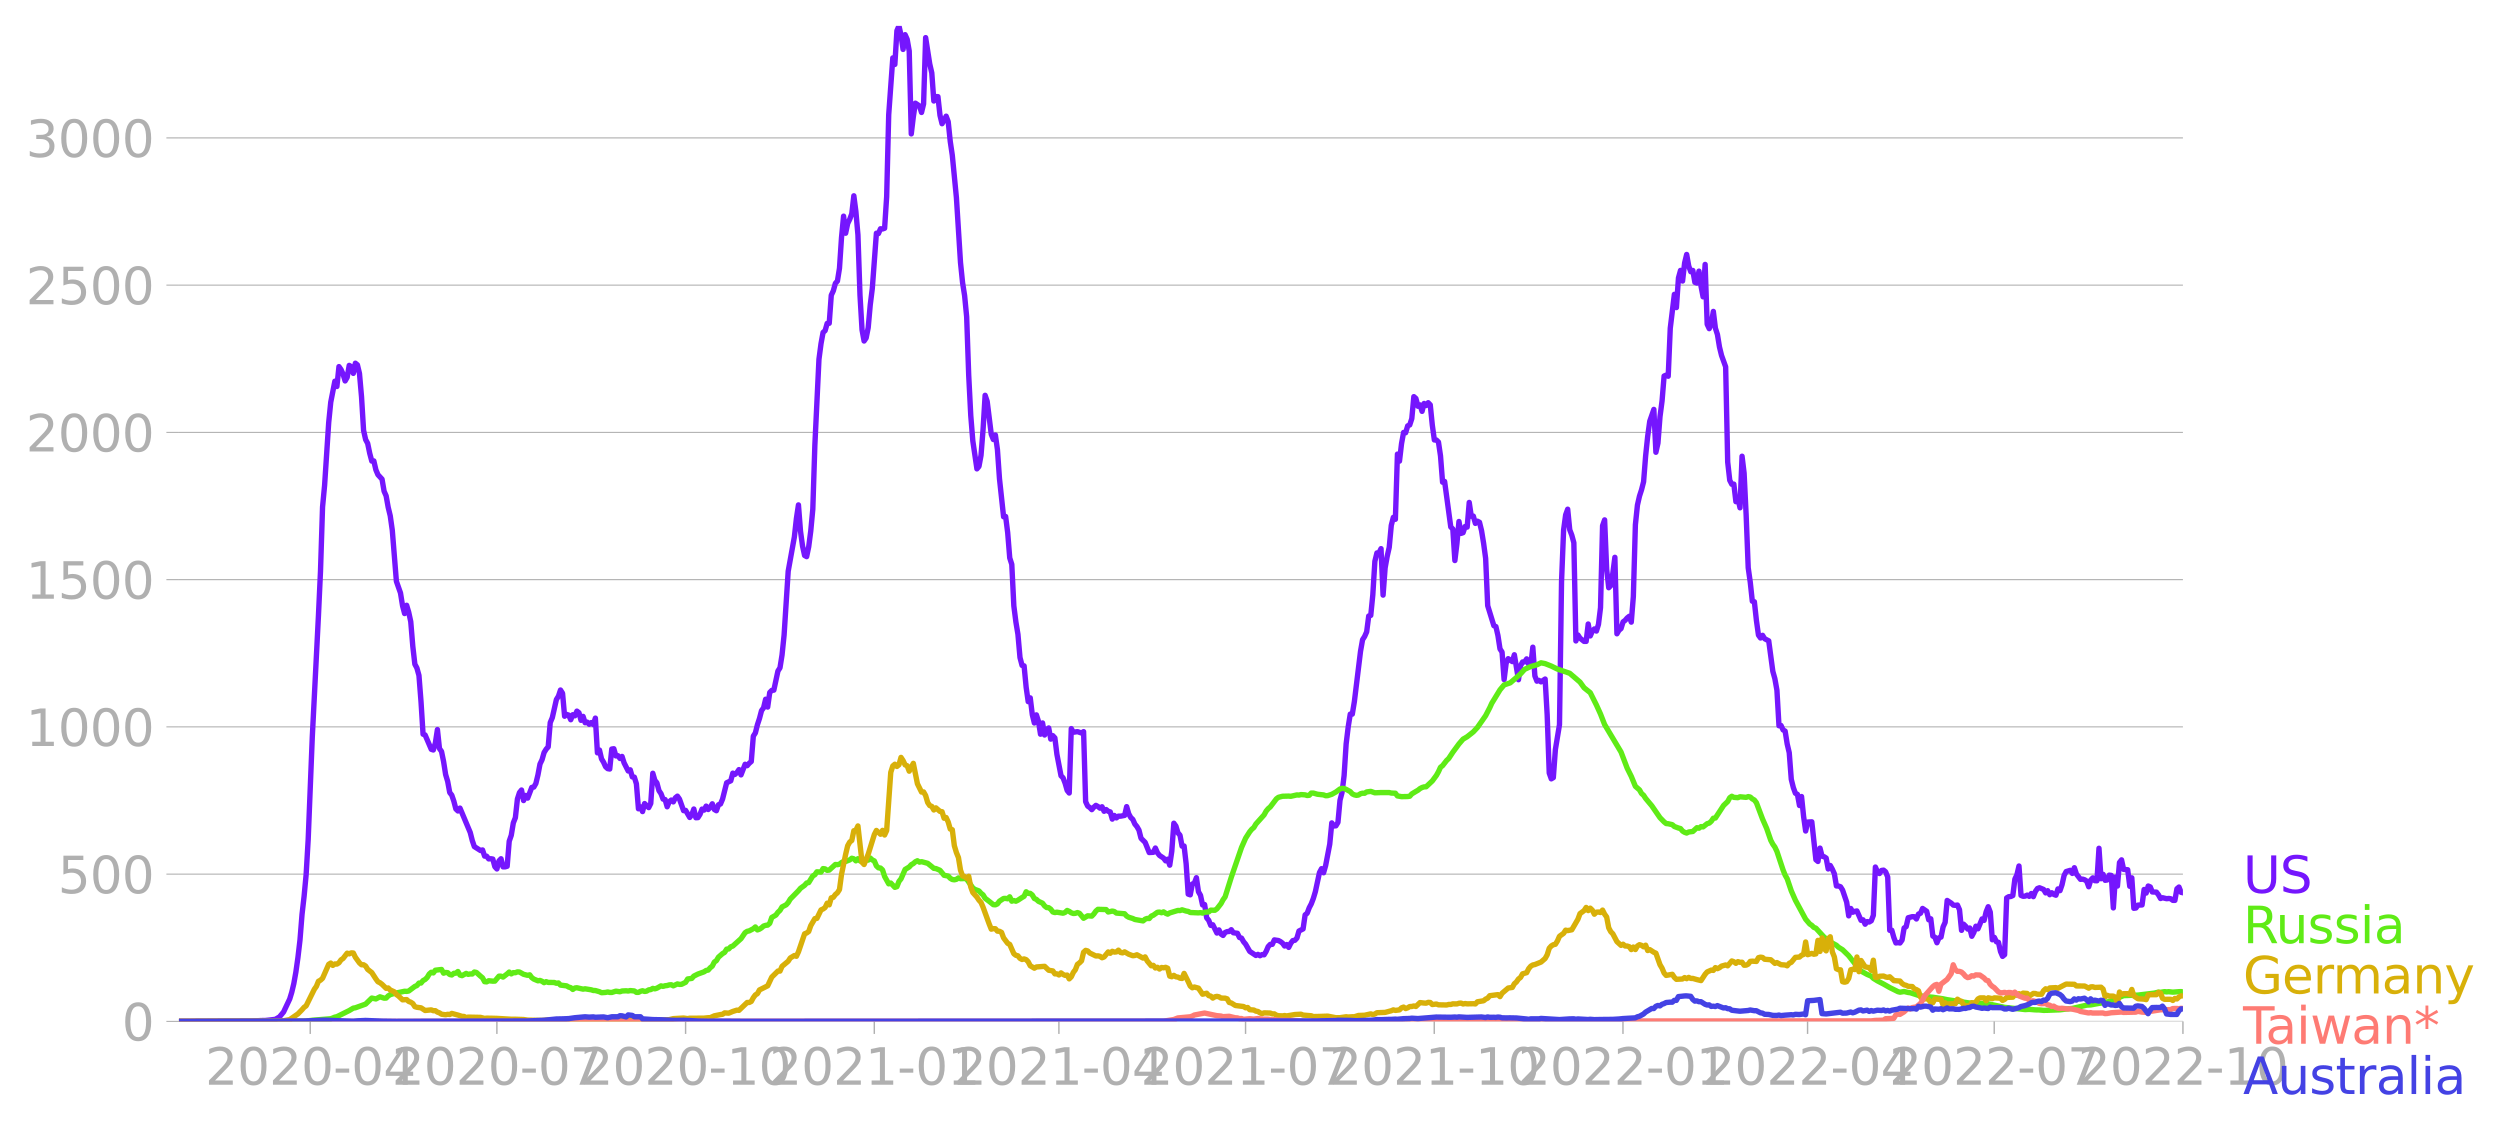 <svg xmlns:xlink="http://www.w3.org/1999/xlink" width="928.157" height="419.653" viewBox="0 0 696.117 314.74" xmlns="http://www.w3.org/2000/svg"><defs><style>*{stroke-linejoin:round;stroke-linecap:butt}</style></defs><g id="figure_1"><path d="M0 314.74h696.117V0H0v314.74z" style="fill:none" id="patch_1"/><g id="axes_1"><path d="M49.83 284.4h558V7.2h-558v277.2z" style="fill:none" id="patch_2"/><g id="matplotlib.axis_1"><g id="xtick_1"><g id="line2d_1"><defs><path id="m8bad583175" d="M0 0v3.5" style="stroke:#b0b0b0;stroke-width:.4"/></defs><use xlink:href="#m8bad583175" x="86.383" y="284.4" style="fill:#b0b0b0;stroke:#b0b0b0;stroke-width:.4"/></g><g style="fill:#b0b0b0" transform="matrix(.14 0 0 -.14 57.135 302.038)" id="text_1"><defs><path id="DejaVuSans-32" d="M1228 531h2203V0H469v531q359 372 979 998 621 627 780 809 303 340 423 576 121 236 121 464 0 372-261 606-261 235-680 235-297 0-627-103-329-103-704-313v638q381 153 712 231 332 78 607 78 725 0 1156-363 431-362 431-968 0-288-108-546-107-257-392-607-78-91-497-524-418-433-1181-1211z" transform="scale(.016)"/><path id="DejaVuSans-30" d="M2034 4250q-487 0-733-480-245-479-245-1442 0-959 245-1439 246-480 733-480 491 0 736 480 246 480 246 1439 0 963-246 1442-245 480-736 480zm0 500q785 0 1199-621 414-620 414-1801 0-1178-414-1799Q2819-91 2034-91q-784 0-1198 620-414 621-414 1799 0 1181 414 1801 414 621 1198 621z" transform="scale(.016)"/><path id="DejaVuSans-2d" d="M313 2009h1684v-512H313v512z" transform="scale(.016)"/><path id="DejaVuSans-34" d="M2419 4116 825 1625h1594v2491zm-166 550h794V1625h666v-525h-666V0h-628v1100H313v609l1940 2957z" transform="scale(.016)"/></defs><use xlink:href="#DejaVuSans-32"/><use xlink:href="#DejaVuSans-30" x="63.623"/><use xlink:href="#DejaVuSans-32" x="127.246"/><use xlink:href="#DejaVuSans-30" x="190.869"/><use xlink:href="#DejaVuSans-2d" x="254.492"/><use xlink:href="#DejaVuSans-30" x="290.576"/><use xlink:href="#DejaVuSans-34" x="354.199"/></g></g><g id="xtick_2"><use xlink:href="#m8bad583175" x="138.356" y="284.4" style="fill:#b0b0b0;stroke:#b0b0b0;stroke-width:.4" id="line2d_2"/><g style="fill:#b0b0b0" transform="matrix(.14 0 0 -.14 109.108 302.038)" id="text_2"><defs><path id="DejaVuSans-37" d="M525 4666h3000v-269L1831 0h-659l1594 4134H525v532z" transform="scale(.016)"/></defs><use xlink:href="#DejaVuSans-32"/><use xlink:href="#DejaVuSans-30" x="63.623"/><use xlink:href="#DejaVuSans-32" x="127.246"/><use xlink:href="#DejaVuSans-30" x="190.869"/><use xlink:href="#DejaVuSans-2d" x="254.492"/><use xlink:href="#DejaVuSans-30" x="290.576"/><use xlink:href="#DejaVuSans-37" x="354.199"/></g></g><g id="xtick_3"><use xlink:href="#m8bad583175" x="190.901" y="284.4" style="fill:#b0b0b0;stroke:#b0b0b0;stroke-width:.4" id="line2d_3"/><g style="fill:#b0b0b0" transform="matrix(.14 0 0 -.14 161.653 302.038)" id="text_3"><defs><path id="DejaVuSans-31" d="M794 531h1031v3560L703 3866v575l1116 225h631V531h1031V0H794v531z" transform="scale(.016)"/></defs><use xlink:href="#DejaVuSans-32"/><use xlink:href="#DejaVuSans-30" x="63.623"/><use xlink:href="#DejaVuSans-32" x="127.246"/><use xlink:href="#DejaVuSans-30" x="190.869"/><use xlink:href="#DejaVuSans-2d" x="254.492"/><use xlink:href="#DejaVuSans-31" x="290.576"/><use xlink:href="#DejaVuSans-30" x="354.199"/></g></g><g id="xtick_4"><use xlink:href="#m8bad583175" x="243.445" y="284.4" style="fill:#b0b0b0;stroke:#b0b0b0;stroke-width:.4" id="line2d_4"/><g style="fill:#b0b0b0" transform="matrix(.14 0 0 -.14 214.197 302.038)" id="text_4"><use xlink:href="#DejaVuSans-32"/><use xlink:href="#DejaVuSans-30" x="63.623"/><use xlink:href="#DejaVuSans-32" x="127.246"/><use xlink:href="#DejaVuSans-31" x="190.869"/><use xlink:href="#DejaVuSans-2d" x="254.492"/><use xlink:href="#DejaVuSans-30" x="290.576"/><use xlink:href="#DejaVuSans-31" x="354.199"/></g></g><g id="xtick_5"><use xlink:href="#m8bad583175" x="294.847" y="284.4" style="fill:#b0b0b0;stroke:#b0b0b0;stroke-width:.4" id="line2d_5"/><g style="fill:#b0b0b0" transform="matrix(.14 0 0 -.14 265.6 302.038)" id="text_5"><use xlink:href="#DejaVuSans-32"/><use xlink:href="#DejaVuSans-30" x="63.623"/><use xlink:href="#DejaVuSans-32" x="127.246"/><use xlink:href="#DejaVuSans-31" x="190.869"/><use xlink:href="#DejaVuSans-2d" x="254.492"/><use xlink:href="#DejaVuSans-30" x="290.576"/><use xlink:href="#DejaVuSans-34" x="354.199"/></g></g><g id="xtick_6"><use xlink:href="#m8bad583175" x="346.821" y="284.4" style="fill:#b0b0b0;stroke:#b0b0b0;stroke-width:.4" id="line2d_6"/><g style="fill:#b0b0b0" transform="matrix(.14 0 0 -.14 317.573 302.038)" id="text_6"><use xlink:href="#DejaVuSans-32"/><use xlink:href="#DejaVuSans-30" x="63.623"/><use xlink:href="#DejaVuSans-32" x="127.246"/><use xlink:href="#DejaVuSans-31" x="190.869"/><use xlink:href="#DejaVuSans-2d" x="254.492"/><use xlink:href="#DejaVuSans-30" x="290.576"/><use xlink:href="#DejaVuSans-37" x="354.199"/></g></g><g id="xtick_7"><use xlink:href="#m8bad583175" x="399.365" y="284.4" style="fill:#b0b0b0;stroke:#b0b0b0;stroke-width:.4" id="line2d_7"/><g style="fill:#b0b0b0" transform="matrix(.14 0 0 -.14 370.117 302.038)" id="text_7"><use xlink:href="#DejaVuSans-32"/><use xlink:href="#DejaVuSans-30" x="63.623"/><use xlink:href="#DejaVuSans-32" x="127.246"/><use xlink:href="#DejaVuSans-31" x="190.869"/><use xlink:href="#DejaVuSans-2d" x="254.492"/><use xlink:href="#DejaVuSans-31" x="290.576"/><use xlink:href="#DejaVuSans-30" x="354.199"/></g></g><g id="xtick_8"><use xlink:href="#m8bad583175" x="451.91" y="284.4" style="fill:#b0b0b0;stroke:#b0b0b0;stroke-width:.4" id="line2d_8"/><g style="fill:#b0b0b0" transform="matrix(.14 0 0 -.14 422.662 302.038)" id="text_8"><use xlink:href="#DejaVuSans-32"/><use xlink:href="#DejaVuSans-30" x="63.623"/><use xlink:href="#DejaVuSans-32" x="127.246"/><use xlink:href="#DejaVuSans-32" x="190.869"/><use xlink:href="#DejaVuSans-2d" x="254.492"/><use xlink:href="#DejaVuSans-30" x="290.576"/><use xlink:href="#DejaVuSans-31" x="354.199"/></g></g><g id="xtick_9"><use xlink:href="#m8bad583175" x="503.312" y="284.4" style="fill:#b0b0b0;stroke:#b0b0b0;stroke-width:.4" id="line2d_9"/><g style="fill:#b0b0b0" transform="matrix(.14 0 0 -.14 474.064 302.038)" id="text_9"><use xlink:href="#DejaVuSans-32"/><use xlink:href="#DejaVuSans-30" x="63.623"/><use xlink:href="#DejaVuSans-32" x="127.246"/><use xlink:href="#DejaVuSans-32" x="190.869"/><use xlink:href="#DejaVuSans-2d" x="254.492"/><use xlink:href="#DejaVuSans-30" x="290.576"/><use xlink:href="#DejaVuSans-34" x="354.199"/></g></g><g id="xtick_10"><use xlink:href="#m8bad583175" x="555.285" y="284.4" style="fill:#b0b0b0;stroke:#b0b0b0;stroke-width:.4" id="line2d_10"/><g style="fill:#b0b0b0" transform="matrix(.14 0 0 -.14 526.038 302.038)" id="text_10"><use xlink:href="#DejaVuSans-32"/><use xlink:href="#DejaVuSans-30" x="63.623"/><use xlink:href="#DejaVuSans-32" x="127.246"/><use xlink:href="#DejaVuSans-32" x="190.869"/><use xlink:href="#DejaVuSans-2d" x="254.492"/><use xlink:href="#DejaVuSans-30" x="290.576"/><use xlink:href="#DejaVuSans-37" x="354.199"/></g></g><g id="xtick_11"><use xlink:href="#m8bad583175" x="607.83" y="284.4" style="fill:#b0b0b0;stroke:#b0b0b0;stroke-width:.4" id="line2d_11"/><g style="fill:#b0b0b0" transform="matrix(.14 0 0 -.14 578.582 302.038)" id="text_11"><use xlink:href="#DejaVuSans-32"/><use xlink:href="#DejaVuSans-30" x="63.623"/><use xlink:href="#DejaVuSans-32" x="127.246"/><use xlink:href="#DejaVuSans-32" x="190.869"/><use xlink:href="#DejaVuSans-2d" x="254.492"/><use xlink:href="#DejaVuSans-31" x="290.576"/><use xlink:href="#DejaVuSans-30" x="354.199"/></g></g></g><g id="matplotlib.axis_2"><g id="ytick_1"><path d="M49.83 284.4h558" clip-path="url(#p519256fc4d)" style="fill:none;stroke:#b0b0b0;stroke-width:.3;stroke-linecap:square" id="line2d_12"/><g id="line2d_13"><defs><path id="m26040591ec" d="M0 0h-3.5" style="stroke:#b0b0b0;stroke-width:.3"/></defs><use xlink:href="#m26040591ec" x="49.83" y="284.4" style="fill:#b0b0b0;stroke:#b0b0b0;stroke-width:.3"/></g><use xlink:href="#DejaVuSans-30" style="fill:#b0b0b0" transform="matrix(.14 0 0 -.14 33.922 289.719)" id="text_12"/></g><g id="ytick_2"><path d="M49.83 243.4h558" clip-path="url(#p519256fc4d)" style="fill:none;stroke:#b0b0b0;stroke-width:.3;stroke-linecap:square" id="line2d_14"/><use xlink:href="#m26040591ec" x="49.83" y="243.399" style="fill:#b0b0b0;stroke:#b0b0b0;stroke-width:.3" id="line2d_15"/><g style="fill:#b0b0b0" transform="matrix(.14 0 0 -.14 16.108 248.718)" id="text_13"><defs><path id="DejaVuSans-35" d="M691 4666h2478v-532H1269V2991q137 47 274 70 138 23 276 23 781 0 1237-428 457-428 457-1159 0-753-469-1171Q2575-91 1722-91q-294 0-599 50Q819 9 494 109v635q281-153 581-228t634-75q541 0 856 284 316 284 316 772 0 487-316 771-315 285-856 285-253 0-505-56-251-56-513-175v2344z" transform="scale(.016)"/></defs><use xlink:href="#DejaVuSans-35"/><use xlink:href="#DejaVuSans-30" x="63.623"/><use xlink:href="#DejaVuSans-30" x="127.246"/></g></g><g id="ytick_3"><path d="M49.83 202.399h558" clip-path="url(#p519256fc4d)" style="fill:none;stroke:#b0b0b0;stroke-width:.3;stroke-linecap:square" id="line2d_16"/><use xlink:href="#m26040591ec" x="49.83" y="202.399" style="fill:#b0b0b0;stroke:#b0b0b0;stroke-width:.3" id="line2d_17"/><g style="fill:#b0b0b0" transform="matrix(.14 0 0 -.14 7.2 207.717)" id="text_14"><use xlink:href="#DejaVuSans-31"/><use xlink:href="#DejaVuSans-30" x="63.623"/><use xlink:href="#DejaVuSans-30" x="127.246"/><use xlink:href="#DejaVuSans-30" x="190.869"/></g></g><g id="ytick_4"><path d="M49.83 161.398h558" clip-path="url(#p519256fc4d)" style="fill:none;stroke:#b0b0b0;stroke-width:.3;stroke-linecap:square" id="line2d_18"/><use xlink:href="#m26040591ec" x="49.83" y="161.398" style="fill:#b0b0b0;stroke:#b0b0b0;stroke-width:.3" id="line2d_19"/><g style="fill:#b0b0b0" transform="matrix(.14 0 0 -.14 7.2 166.717)" id="text_15"><use xlink:href="#DejaVuSans-31"/><use xlink:href="#DejaVuSans-35" x="63.623"/><use xlink:href="#DejaVuSans-30" x="127.246"/><use xlink:href="#DejaVuSans-30" x="190.869"/></g></g><g id="ytick_5"><path d="M49.83 120.397h558" clip-path="url(#p519256fc4d)" style="fill:none;stroke:#b0b0b0;stroke-width:.3;stroke-linecap:square" id="line2d_20"/><use xlink:href="#m26040591ec" x="49.83" y="120.397" style="fill:#b0b0b0;stroke:#b0b0b0;stroke-width:.3" id="line2d_21"/><g style="fill:#b0b0b0" transform="matrix(.14 0 0 -.14 7.2 125.716)" id="text_16"><use xlink:href="#DejaVuSans-32"/><use xlink:href="#DejaVuSans-30" x="63.623"/><use xlink:href="#DejaVuSans-30" x="127.246"/><use xlink:href="#DejaVuSans-30" x="190.869"/></g></g><g id="ytick_6"><path d="M49.83 79.396h558" clip-path="url(#p519256fc4d)" style="fill:none;stroke:#b0b0b0;stroke-width:.3;stroke-linecap:square" id="line2d_22"/><use xlink:href="#m26040591ec" x="49.83" y="79.396" style="fill:#b0b0b0;stroke:#b0b0b0;stroke-width:.3" id="line2d_23"/><g style="fill:#b0b0b0" transform="matrix(.14 0 0 -.14 7.2 84.715)" id="text_17"><use xlink:href="#DejaVuSans-32"/><use xlink:href="#DejaVuSans-35" x="63.623"/><use xlink:href="#DejaVuSans-30" x="127.246"/><use xlink:href="#DejaVuSans-30" x="190.869"/></g></g><g id="ytick_7"><path d="M49.83 38.396h558" clip-path="url(#p519256fc4d)" style="fill:none;stroke:#b0b0b0;stroke-width:.3;stroke-linecap:square" id="line2d_24"/><use xlink:href="#m26040591ec" x="49.83" y="38.396" style="fill:#b0b0b0;stroke:#b0b0b0;stroke-width:.3" id="line2d_25"/><g style="fill:#b0b0b0" transform="matrix(.14 0 0 -.14 7.2 43.715)" id="text_18"><defs><path id="DejaVuSans-33" d="M2597 2516q453-97 707-404 255-306 255-756 0-690-475-1069Q2609-91 1734-91q-293 0-604 58T488 141v609q262-153 574-231 313-78 654-78 593 0 904 234t311 681q0 413-289 645-289 233-804 233h-544v519h569q465 0 712 186t247 536q0 359-255 551-254 193-729 193-260 0-557-57-297-56-653-174v562q360 100 674 150t592 50q719 0 1137-327 419-326 419-882 0-388-222-655t-631-370z" transform="scale(.016)"/></defs><use xlink:href="#DejaVuSans-33"/><use xlink:href="#DejaVuSans-30" x="63.623"/><use xlink:href="#DejaVuSans-30" x="127.246"/><use xlink:href="#DejaVuSans-30" x="190.869"/></g></g></g><path d="m49.83 284.4 19.99-.082 2.855-.152 1.143-.012 1.142-.117 1.713-.211 1.143-.668 1.142-1.37 1.713-3.632.571-1.874.572-2.413.57-3.198.572-4.042.571-4.873.571-7.146.571-5.002.571-6.092.572-9.793 1.142-28.536 1.713-33.75.571-12.37.572-17.888.57-6.033 1.143-17.49.571-5.67 1.142-5.834.571 1.465.572-5.53.57.809.572 1.288.571 1.886.571-.984.571-3.338.571.351.572 1.863.57-2.823.572.468.571 2.39.571 6.466.571 9.372.571 2.565.572 1.066.57 2.765.572 2.155.57-.046.572 2.483.571 1.359 1.142 1.242.572 3.35.57 1.3.572 3.187.571 2.366.571 4.03 1.142 14.21 1.143 3.256.57 3.538.572 2.179.571-2.296.571 1.92.571 2.637.572 6.876.57 4.967.572 1.066.57 2.062.572 7.286.571 9.079.571.21 1.714 3.995.57.188.572-1.957.571-3.725.571 5.295.571.797.572 2.8.57 3.631.572 1.91.571 3.104.571.726.571 1.664.571 2.19.572.55.57-.796 2.856 6.795.571 2.249.572 1.675 1.713 1.09.571-.153.571 1.71.571.024.572.75.57-.047.572.093.571 2.133.571.62.571-2.237.571-.598.572 2.25h.57l.572-.164.57-6.97.572-1.652.571-3.444.571-1.453.571-5.213.572-1.78.57-.715.572 2.929.571-1.418.571.738 1.142-2.975.572-.094.57-1.007.572-2.367.571-3.034.571-1.195.571-2.015.571-.925.572-.656.57-6.76.572-1.358 1.142-5.06.571-.926.571-1.722.571.902.572 6.396.57-.504.572.2.571 1.276.571-1.394.571.305.571-1.3.572.444.57 2.11.572-1.09.571 1.757.571-.164.571.62.571-.491.571.562.572-1.804.57 9.664.572-.773.571 2.46.571.937.571 1.266.571.515.572.105.57-5.564.572-.082.571 1.992.571-.059.571.773.571-.562.572 1.792 1.142 2.25.57-.317.572 1.968.571.07.571 1.851.571 6.959.572-.55.57 1.323.572-2.226 1.142 1.125.571-1.148.571-8.411.572 1.968.57.703.572 2.155.571.855.571 1.511.571.13.571 2.002.572-1.382.57-.48.572.504.57-1.137.572-.457.571.82 1.142 3.21.572-.07 1.142 1.968.571-.762.571-1.581.571 2.425.571-.035.572-.902.57-1.465.572.27.571-1.101.571.937.571-.621.571-.96.572 1.58.57.34.572-1.651.57-.223.572-1.359 1.142-4.545 1.143-.55.57-2.132.572.363.571-.516.571-.832.571 1.465 1.143-2.952.57.386.572-.667.571-.492.571-7.064.571-.89.571-2.285.572-1.745.57-2.18.572-.784.57-2.39.572 2.179.571-4.053.571-.586.571-.07 1.143-5.33.57-.89.572-3.574.571-5.54 1.142-17.783 1.714-9.512.571-5.155.571-3.795.571 7.321.571 4.147.572 2.613.57.316.572-2.753.57-4.381.572-6.092.571-17.817 1.142-23.921.572-4.335.57-3.116.572-.515.571-2.003.571-.036.571-7.813.571-1.23.572-2.085.57-.633.572-3.561.571-8.599.571-5.904.571 4.745.571-2.706.572-1.172.57-1.534.572-5.002.57 4.346.572 6.548.571 16.763.571 9.665.571 3.104.572-.843.57-2.859.572-6.349.571-4.58 1.142-15.381.571.093.572-1.335.57.059.572-.2.571-8.762.571-22.855 1.142-15.815.572 1.816.57-9.395.572-1.347.57 2.589.572 3.971.571-4.1.571 1.289.571 3.256.572 23.078.57-4.768.572-3.784 1.142.773.571 1.804.571-2.366.572-18.462 1.142 7.322.571 2.495.571 7.825.571-1.23.571.023.572 5.202.57 2.33.572-.936.57-1.16.572 1.523.571 5.506.571 3.854 1.143 11.785 1.142 18.098.571 5.565.571 3.631.571 5.893.571 16.295.572 11.187.57 7.064 1.143 7.802.571-.68.571-3.08.571-7.229.571-9.488.572 1.687 1.142 9.172.571 1.44.571-1.253.571 4.054.571 8.118 1.143 10.601.57-.082.572 4.51.571 7.03.571 1.791.571 11.563.572 4.486.57 3.433.572 6.466.571 2.179.571.14.571 5.952.571 4.006.571-1.043.572 4.674.57 2.308.572-2.25.571 1.77.571 3.608.571-3.128.571 3.35.572-1.558.57-.398.572 3.104.571-.96.571.62.571 4.581 1.143 5.963.57.574.572 1.511.57 2.003.572.715.571-17.935.571 1.019 1.143-.176 1.142.387.571-.387.571 19.505.571 1.23.571.387.572.597.57-.68.572-.503.571.316.571.457.571-.387.571 1.254.572-.48.57.48.572.176.57 2.003.572-1.008.571.668.571-.48.571.011 1.143-.222.57-2.437.572 1.992.571 1.03.571.54.571 1.288.572.703.57.984.572 2.273 1.142 1.136 1.142 2.835 1.143-.07.57-1.184.572 1.312.571.738 1.142.762.571.75.572-.457.57 1.663.572-3.877.571-7.802.571.796.571 1.875.571.667.572 3.046.57-.035.572 4.967.571 8.423.571.199.571-3 .571-.257.572-1.511.57 3.9.572 1.008.57 2.671.572-.105.571 3.702.571.68.571 1.417.572-.164 1.142 2.296.571-.867.571 1.148.571.386.571-.82.572-.246.57-.035.572-.492.571.844 1.142.152.571 1.171.572.176.57 1.007.572.68 1.142 2.003 1.713 1.136.572-.304.57.375.572-.317.571.059.571-.949.571-1.335.571-.61.572-.023.57-1.23 1.143.176.571.304.571.434.571.785.572-.41.57.796.572-1.148.57-.75.572-.082.571-.609.571-1.968 1.143-.585.57-3.913.572-.457.571-1.523.571-1.09.571-1.499.571-1.91 1.143-5.318.57-1.066.572 1.137.571-2.015 1.142-5.94.572-5.927.57.855.572-.047.57-.949.572-6.15.571-2.202.571-4.686.571-8.832.572-4.721.57-3.562h.572l.571-3.467 1.713-13.999.572-3.257.57-.89.572-1.3.571-4.405.571-.176.571-5.751.571-9.302.572-2.33.57-.024.572-1.172.57 12.933.572-7.59.571-3.187.571-2.53.571-6.104.572-2.237.57.539.572-18.146.571 1.944.571-4.873.571-3.104.571.082.572-1.921.57-.258.572-1.757.571-6.115.571.504.571 2.167.571-.375.571 1.792.572-2.19.57.574.572-.785.571.597.571 5.635.571 4.135.571.023.572.563.57 3.854.572 7.321.571-.21 1.713 12.675.572.574.57 8.774.572-4.721.57-6.15.572 3.315.571-.2.571-1.721.571.164.572-6.865.57 3.854.572-.047.571 2.027.571-.61.571.294.571 2.33.572 3.503.57 4.218.572 13.178 1.713 5.565.571.258.572 2.506.57 3.714.572.878.57 7.662.572-4.557.571-1.265 1.142.808.572-1.898 1.142 6.947.571-3.866.571-1.078.571-.011.571-.844.572 1.523.57.34.572-5.12.571 8.002.571 1.452.571-.21.571.41 1.143-.786.57 9.993.572 16.178.571 1.616.571-.34.571-7.825 1.143-6.923.57-39.841.572-14.327.571-4.24.571-1.582.571 5.728.571 1.5.572 2.109.57 27.341.572-1.652.571.879 1.142.902h.571l.572-4.838.57 3.315.572-1.3.57-.644.572.585.571-1.85.571-4.651.571-22.832.572-1.616.57 13.764.572 5.12.571-.586.571-3.444.571-4.429.571 21.286.572-.973.57-.48.572-1.863.571-.421.571-.668.571-.457.571 1.617.572-7.1.57-19.996.572-5.494.57-2.495.572-1.769.571-2.237.571-7.24.571-5.424.572-4.182 1.142-3.292.571 11.926.571-2.542.571-7.38.571-4.358.572-6.947.57-.246.572.305.571-13.355 1.142-9.442.571 3.679.572-8.26.57-2.084.572 2.952.57-5.026.572-2.366.571 3.21.571 1.593.571-.352.572 3.304.57.21.572-3.315.571 4.183.571 2.963.571-9.02.571 16.658.572 1.218.57-1.358.572-3.433.571 4.65.571 1.782.571 3.49.571 2.332 1.143 3.163.57 26.533.572 5.072.571 1.101.571-.035.571 4.885.571-.855.572 2.565.57-14.361.572 4.72.571 11.727.571 14.608.571 4.03.571 5.283.572.152.57 5.201.572 4.089.571.796.571-.738.571.937 1.143.598 1.142 8.493.57 2.05.572 3.21.571 9.887.571-.07.571 1.23.572.327.57 3.585.572 2.437.571 7.415.571 2.296.571 1.57.571.316.572 3.104.57-2.495.572 5.53.571 4.064.571-2.483 1.142-.07 1.143 10.554.57.48.572-3.713.571 2.25.571.151.571.364.571 3.034.572-.96.57 1.03.572 1.277.571 3.385.571.024.571.21.571.914 1.143 3.374.57 3.807.572-2.05.571 1.043.571-.246.571-.106 1.143 2.601.57-.129.572 1.207.571-.715.571.106.571-.34.571-1.511.572-13.448.57 1.312.572.492.571-.856.571-.082.571.469.571 1.43.572 14.853.57-.023.572 2.038.57 1.5.572-.083.571.094.571-.808.571-3.362.572-.387.57-2.472 1.143-.304.571.023.571.621.571-1.359.572-.234.57-1.335 1.143.784.571 2.379.571-.282.571 4.803.572.328.57 1.535.572-1.37.57-.2.572-2.835.571-1.265.571-6.103 1.143.75.57.55.572.059.571-.082.571 1.3.571 5.74.571-1.71.572.562.57.797.572-.293.571 2.296.571-1.078.571-1.722.571.726 1.143-2.752.57.398.572-2.39.571-1.406.571 1.5.571 7.696.571-.656.572 1.218.57.153.572 2.577.571 1.335.571-.48.571-15.803.571-.34.572-.046.57-.27.572-4.58.571-1.207.571-2.436.571 8.188.571.246.572-.047.57-.28.572.339.57-.785.572.867.571-1.441.571-.82.571-.21 1.143.468.57.96.572-.609.571 1.113.571-.539.571.469.572.21.57-1.745.572.469.571-1.664.571-2.565.571-1.078 1.143-.34.57.855.572-1.581.57 1.757 1.143 1.476.571-.058.571.175.572.375.57 1.57.572-1.874.571-.598.571.785.571.023.571-9.043.572 8.47.57-1.219.572 1.664.571-.094.571-1.347.571.082.571 9.043.572-8.586.57 2.495.572-6.549.57-.738.572 2.648 1.142.105.571 4.604.572-2.355.57 8.482.572-.082.571-.797 1.142-.058.571-4.3.572.996.57-1.956.572.246.571 1.406 1.142.046.571.75.572 1.02.57-.212 1.143.27.571-.07.571.082.571.445.571.011.572-3.233.57-.48.572 1.464.571.13h0" clip-path="url(#p519256fc4d)" style="fill:none;stroke:#7516fd;stroke-width:1.5;stroke-linecap:square" id="line2d_26"/><path d="m49.83 284.4 35.41-.094 1.714-.222 5.14-.422 1.142-.445.571-.129 3.427-1.699 1.143-.68.57-.093 2.856-1.03 1.714-1.676 1.142.246 1.142-.597 1.143.375.57-.024.572-.597.571-.352 1.142-.351 2.856-.598.571.036.571-.094 1.714-1.289.57-.234.572-.691.571-.012.571-.691.571-.305.571-.55.572-.96.57-.493.572.176.571-.75 1.713-.21.572 1.03.57-.187.572.047.571.515.571.129.571-.457.571-.047.572-.457.57.973.572.175 1.142-.62.571.257.571-.117.571.023.572-.55.57.117 1.143 1.03.571.47.571 1.066.571.058.572-.316 1.142.117.571-.012 1.142-1.37h.571l.572.246 1.142-.879.57-.515.572.503.571-.34.571.024.571-.246.572.047 1.142.632 1.142.293.571-.14.571.773.572.41 1.142.48.571-.105.571.234.571.387.571-.281.572.21 1.713.024.571.222.571-.093.571.597 1.714.211.57.34.572.164.571.492.571-.399.571-.07 1.714.387.571-.094 1.713.281.571.188.572.011 1.142.328.571.281 1.142-.082.571-.128.572.128.57.012 1.143-.363 1.142.164.571-.21 1.143-.06.57.07.572-.128 1.142.105.571.387.571.012.572-.305.57-.152.572.199.571-.094.571-.351.571-.07.571-.34.572.129.57-.188 1.143-.644.571.14.571-.175.571-.059.572-.175.57-.047.572.304 1.142-.527.571.129.571-.023 1.143-.563.57-.925 1.143-.152.571-.645 1.142-.574 1.714-.62.571-.387.571-.094.571-.656.571-.457.572-1.136.57-.375.572-.972 1.142-.996.571-.328.571-.914.571-.058.572-.598.57-.199 2.285-2.062 1.143-1.675.57-.363.572-.129 1.142-.597.571-.492.571.82.572-.211.57-.363.572-.504.57-.187.572-.07.571-.493.571-1.64 1.143-.656.57-.785.572-.527.571-.96 1.142-.586.571-.633.572-.96 2.284-2.331.571-.68 1.143-.832.57-.644.572-.117 1.142-1.851.571-.328.571-.82 1.143.082.57-.972.572.082.571.398.571-.07 1.714-1.558.57.058.572-.14.571-.445.571-.293.571-.012 1.143-.445.57-.457.572.152.57.563.572-.586.571.597.571.235.571-.504 1.143.058.57-.574.572.527.571.282.571 1.37.571.54.572.07.57.527.572 1.804 1.142 2.061.571-.222 1.143 1.195.57-.188.572-1.452.57-.727 1.143-2.612 1.142-.691.572-.633.57-.316.572-.504.571-.28.571.386.571-.13 1.714.458 1.142.925.571.48.571.059 1.143.48 1.142 1.394 1.142.211.571.621.571.34.571.082.572-.13.57-.397.572.222 1.142-.047.571.153 1.714 2.46.57.41 1.143.421.571.656.571.446.571.948 1.143.867 1.142.914.571.047.571-.258.571-.761 1.143-.75.57-.023.572.105.571-.539.571 1.207.571-.176.572.187.57-.28 1.143-.75.571-.34.571-1.254.571.446h.571l.572.456.57.961.572.258.571.527 1.142.527.571.761.572.446.57.046.572.422.571.762.571.175.571-.105 1.714.281.57-.223.572-.538.571.257.571.387.571.199.571-.047.572-.21.57.198 1.143 1.383 1.142-.68 1.143.082.57-.585.572-.809.571-.492 2.285.07.57.668 1.143-.257.571.14.571.422 2.285.187.57.645.572.328 1.142.351.571.27 2.285.398.571-.48.571-.211.571.035.572-.68.57-.246 1.143-.82.571-.058.571.187.571-.246.571.387.572.246.57-.34 2.285-.691.571.047.572-.223 1.142.352.571.093.571.305 2.285.105.57-.07.572.129.571-.234 1.142-.106.571-.48 1.143.035.57-.398 1.143-1.465.571-1.077.571-.797 1.714-5.447 2.856-8.306 1.142-2.589 1.142-1.792.571-.691.571-.48.571-.973 2.285-2.553.571-1.043.571-.68.571-.48 1.714-2.26.571-.422 1.142-.293 1.714-.047.57.058 1.714-.386.571.047.571-.14 1.143.081.57.176.572-.059.571-.62h.571l1.143.327 1.713.188.571.222.571-.023 1.143-.375 1.142-.632 1.142-.844.571-.187.571.058.571.235 1.143.62.57.633.572.281.571.129.571-.082.571-.363.572-.152.57.023.572-.375 1.142-.152 1.142.398 1.714-.07h2.284l.571.14 1.143.047.57.75 1.143.2 1.714-.036.57-.082.572-.644 1.142-.691.571-.328.571-.457.571-.305.572-.176.57-.035 1.714-1.616 1.142-1.547.572-1.019.57-1.253.572-.434 1.142-1.464.571-.539 1.143-1.734 1.713-2.33 1.142-1.325 1.142-.667 1.714-1.36 1.142-1.23 2.285-3.28 1.142-2.202.571-1.253 2.285-3.737 1.142-1.37 1.713-.575 2.285-1.98.571-.515 1.142-1.265 1.714-.785 1.713-.48 1.142-.55 1.143.222 1.713.68 1.713.843 3.427 1.171 2.856 2.449 1.142 1.581 1.714 1.37 1.713 3.421 1.142 2.519 1.143 2.929 4.569 7.65 1.713 4.497 1.142 2.285 1.143 2.776 1.142.984.571 1.008.571.492.571.878 1.714 2.05 2.284 3.315 1.143 1.172.57.457.572.058 1.142.258.571.515 1.143.422.57.152.572.692.57.351.572.2.571-.294 1.142-.14 1.143-1.055.57.141.572-.445.571.082 1.142-.902.572-.152.57-.516.572-.843.571-.059 2.285-3.502 1.142-1.09.57-1.054.572-.41.571.304 1.142.082.572-.246 1.713.164.571-.21.571.117.571.515.572.316.57.75 1.714 4.557 1.142 2.6 1.143 3.316.57 1.078.572.808.571 1.206 1.713 5.167.572 1.429.57 1.007 1.143 3.374 1.142 2.6 2.856 5.296 1.142 1.335.571.375.571.574.572.21 2.284 2.496 1.714 1.335 1.713.937.571.54 1.142.702 1.714 1.675 2.284 2.906 1.143 1.358 1.713.938 1.142.492.571.585 1.143.715 1.713.89 1.714.973 2.284 1.136.571.152 1.142-.187 1.143.27.57.07 2.285.737 1.143.223.57.21 1.143-.023 1.142.106 2.856.433 1.142.246 6.854 1.02 4.57.14 4.568.972 5.712.621 1.142-.058 1.713.14 1.142.024 1.143.117 1.142-.024 3.427-.128 1.713-.211 1.714-.176 3.998-.914 1.142-.07 2.284-.422 1.143-.164 1.713-.363 3.998-1.628 3.998-.153 4.57-.55 1.141-.27.572.047 1.142-.187.57.07.572-.058 1.142.128 1.714-.128.57-.024.572.106h0" clip-path="url(#p519256fc4d)" style="fill:none;stroke:#5feb16;stroke-width:1.5;stroke-linecap:square" id="line2d_27"/><path d="m49.83 284.4 26.272-.094 1.143-.023 1.713-.059 1.713-.328 2.285-1.581 1.142-1.172.571-.656.571-.41 2.285-4.627.571-.808.571-1.406.571-.304.572-.528 1.713-3.889.571-.351.571.644.571-.398.571.035.572-.363.57-.809.572-.386 1.142-1.476.571.187.571-.28.572.046.57 1.171 1.143 1.582.571.515h.571l.571.363.572.926 1.142.89 1.142 1.77.571.784.571.281.571.434 1.143 1.124.57-.105.572.562 1.142.515.571.75.572.398 1.142 1.078 1.142-.07.571.515.571.211.572.375.57.867.572.176 1.142.152 1.142.738 1.714-.164.57.234.572-.011.571.398.571.21.571.376 1.143.152.57-.129.572.059.571-.305 1.714.457 1.142.363.57.023.572.328.571-.14 3.427.07 1.142.281.571-.058 1.143.011 1.713.047 3.998.235h1.142l2.285.082 1.142.164 3.998.082 1.714-.13 3.997.13 1.714-.2 1.713-.082.571-.093 2.285.222.571-.07 1.142.082 6.854.082.571.07 2.856-.164 5.711.14 5.712-.198 1.142-.281 2.855-.164 1.143.164.57-.118h1.714l2.285-.023 1.142-.117.571-.012 1.143-.515 1.713-.352.571-.07.571-.398 1.142.082 1.143-.48 1.142-.364.571.059 2.285-2.19h.57l.572-.294.571-1.042.571-.773.571-.34.572-1.043 2.284-1.148 1.142-2.425 1.714-1.687.57.012.572-1.324 1.713-1.429.572-.89 1.142-.691.571.21.571-1.23 1.714-5.025.57-.234.572-.41.57-1.628 1.143-1.957.571-.07 1.143-2.355.57-.257.572-.41.571-1.207.571.457.571-1.945.571-.152.572-.773.57-.48.572-.903.571-4.24 1.142-5.541.571-2.413.572-1.031.57-.445.572-2.706.57-.118.572-1.218 1.142 10.11.571.62 1.143-2.846 1.713-5.506.571-1.124 1.143 1.054.57-1.078.572 1.289.571-1.242 1.142-16.19.571-1.792.572-.48.57.62.572-.48.57-2.038.572.879.571 1.206.571.235.571 1.51 1.143-2.178 1.142 5.682 1.142 2.307.571-.035.572 1.008.57 1.944.572.844.571.234.571.996.571-.586 1.143.984.57.082.572 1.816.57-.188.572 1.23.571 1.968.571.2.571 4.451.572 1.898.57 1.405.572 3.503.571 1.617.571.152.571.492.571-.55.572 2.963.57 1.547 1.143 1.276.571.856.571.632.571 1.324 1.714 4.697.57 1.418.572-.14.571.023.571.667.571.047.572.305.57 1.523 1.143 1.523.571.304 1.142 2.59.572.444.57.14.572.715.571.305.571-.152.571.199.571.597.571 1.101 1.143.68.57-.34 2.285-.176 1.143 1.09 1.142.187.571.82.571-.011.571.316.572-.574.57.433.572.258.57-.082.572 1.054.571-.574.571-1.23.571-.75.572-1.475.57-.422.572-.574.571-2.39.571-.515.571.152.571.574 1.714.832.571-.035.571.128.571.399.571-.211 1.143-1.406.57.375.572-.55.571.222.571-.059.571-.48.571.633.572.117.57-.281 1.143.656 1.142.421.571-.07.572-.199 1.713.925.571-.328.571 1.102 1.143 1.37.57-.117.572.726.57-.187.572.48.571-.422.571.082.571-.128.572.246.57 2.202.572.164.571-.375.571.398.571.082.571.305.572.082.57-1.406 1.143 2.273.571 1.242.571.48.571-.211 1.143.316 1.142 1.687 1.142-.27.571.657.571.14.572.55.57-.35.572-.13.571.13.571.35 1.142.024.572.188.57 1.007.572.14 1.142.704 2.285.292.57.352.572-.082.571.61 1.142.093.571.304.572.094.57.375.572.234.571-.222 1.713.058.572.235.57-.012.572.363.571.152 1.142.047.571-.094.572.106 2.284-.387 1.713-.093.572.246 2.284.187.571.223 1.714-.036 2.284-.082 2.285.446 1.142-.012 1.713-.258.572.07 1.142-.07h.571l1.142-.363 1.714-.059 1.713-.386.571.187.571-.14.572-.363 2.284-.094 1.713-.457.572-.246.57.152 1.143-.152.571-.562.571-.211.571.41.572-.211.57-.352.572-.011.571-.153.571.141 1.142-1.078 1.143.13.57.034.572-.234.571.047.571.562 1.142-.14.572.222 2.284.047.571-.152.571.011.572-.175 1.142.023.57-.187.572-.047.571.246.571-.117.571.082 1.714-.035.571.058.571-.597 1.714-.281.57-.469.572-.258.571-.69 2.285-.294.57.55.572-.936 1.713-1.453 1.142-.164.572-1.03.57-.493.572-.82.571-.433.571-1.008 1.142-.328.572-1.124.57-.68.572-.34.571-.117 1.713-.69 1.143-.996.57-1.02.572-1.827.571-.644.571-.34.571-.129.571-.925.572-1.3 1.142-.82.571-.88.571.118 1.142-.223 1.714-2.952.571-1.546 1.142-.855.571-.867.572.867.57-.668.572.55.57 1.125.572-.562.571-.035.571.129.571-.668.572 1.136.57.785.572 3.01.571 1.078.571.586 1.142 2.179 1.143 1.043.57-.317.572.492.571.012.571.187.571.797.572-.703.57.691.572-.984.57-.363.572.188.571.398.571-.445.571 1.488.572-.258 1.142.738.571.258 1.142 3.21.571.96.572 1.359.57.656 1.714-.305.571.855.571.54 1.714-.094.57-.387.572.305.571-.352.571.281h.571l1.143.328 1.142.27 1.142-1.758.571-.656 1.143-.503.57.082.572-.773.571.292.571-.269.571-.445 1.143-.316.57.234 1.143-1.347.571.21.571.446.571-.469.572.188.57-.024.572.832.571-.024.571-.28.571-.762.571-.059 1.143.07.57-1.042.572-.152.571.093.571.492 1.714.141 1.142 1.007.571-.222 1.142.597 1.143.082.57.223.572-.703.571-.258 1.142-1.394 1.143-.082.57-.503.572-.223.571-3.468.571 3.527 1.142-.352.571.234.572-.105.57-3.749.572 3.07.571-3.773.571 3 .571.609.571-3.386.572-.527.57 4.194.572 1.429.571 3.28.571.27.571.023.571 3.303.572.153.57-.164.572-.902.57-2.402.572-.129.571.059.571-3.48.571 4.077.572-3.104 1.142 1.757 1.142.234.571.75.571-2.823.572 4.756h.57l.572-.293 1.142-.059.571.258.571.117.572-.164 1.142 1.055 1.713.129.571.667.571.375.572.152.57.282 1.143.058.571.656.571.188.571.34.572 1.745.57.55 1.143-.093.571.269.571.785.571.058.572-1.042 1.142.094.57.023.572 1.57.571-.633.571.48.571-.175 1.714-.059.571-1.23.571.387.571.199.571 1.02.572.222 1.142.011.571-.878.571.093.571-.292.571-.832.572-.305h1.142l.57.809.572-.832 1.142.246.571-.223 1.714.094.571.62.571-.292.571-.55 1.714-.07.57-.739.572.211.571-.433.571.187.571-.351 1.143.093.57.738 1.143-.75.571.024.571.21h1.143l.57-.995.572-.527.571.234.571-.468 1.714-.094.57.187 1.714-.89.571-.281 2.285.059.57.456 1.714.024h.571l1.143.597.57-.363.572-.023.571.187 1.714-.07.57.527.572 2.155.571-.433.571.234h1.142l.572.317.57 1.722.572-3.175.57.68.572-.223h1.142l.571.234.572-1.406.57 1.804 1.143.785 1.713.106.572.129.57-1.324 1.143-.047h1.142l.571-.656.572.223.57 1.452.572.281 1.713-.023.571.328.571-.562.572.14.57-.55.572-.305h.571" clip-path="url(#p519256fc4d)" style="fill:none;stroke:#d8b009;stroke-width:1.5;stroke-linecap:square" id="line2d_28"/><path d="m49.83 284.4 274.145-.059 2.856-.456 1.142-.446 3.427-.316.571-.187.571-.305 2.856-.55 3.427.726 1.142.105.571.176 1.714-.105 1.713.421.571.024.571.199.572-.024.57.223 1.714-.164 1.142.105 1.143-.152 1.142.152 1.142.024h.571l1.143.164.57-.035 1.143.152 3.998.07 3.998.246 7.425-.28 1.142.151 1.713.082 1.143-.035 6.282.024 139.357-.07 1.143-.13 2.284-.058.571-.41 2.285-.105.57-.95.572-.222.571.07 1.142-.69 1.143-1.067.57.258.572-.398 1.142-.176 1.143-.937.57-.902.572-1.219 2.284-2.565.572-.469.57-.187.572 1.91.57-1.957 1.143-.89.571-.434 1.143-1.616.57-2.472.572 1.324.571.492.571.011.571.188.571.504.572.69.57.352.572-.105.571-.41.571.093.571-.328 1.143.047 1.142.797.57.62.572.141.571 1.008.571.562.571.363 1.143 1.183.57.258h.572l.571-.117.571.152.571-.117.572.024.57.199.572-.317 1.142 1.043 1.714.656.57-.023.572.562.57.27.572-.094.571.164 1.142.55.572.094 1.142-.059.571.34.571.14.571.34.571-.082.572.364.57.199.572.07.571-.047 1.713.21.572-.093 2.284.492.571.27 2.285.433.57-.094.572.118 2.856-.024.57.176.572-.035 1.142-.2 2.856-.199.571.106 3.427-.082.571-.223 1.142.211 1.143.082.57-.129.572-.328.571.106 2.285-.363 2.855-.06.571-.292 1.143-.023.57.07.572-.105.571.035h0" clip-path="url(#p519256fc4d)" style="fill:none;stroke:#fe7b74;stroke-width:1.5;stroke-linecap:square" id="line2d_29"/><path d="m49.83 284.4 34.84-.105 5.14-.211h1.142l5.14.199 2.285.07 1.142-.105 2.284-.106 1.143.047 1.713.07 1.713.07 3.998.06 36.553-.106 4.57-.2 3.426-.35 1.713-.036 1.714-.07 1.713-.246 2.856-.258 1.142.094 1.142-.07.572.105 2.284-.094 1.142.223 1.143-.258h1.713l.571-.304.571.035 1.143.304.57-.562 1.143.14.571.375h1.714l.57.586 2.856.2 2.285.046 2.285.117 1.142.035 1.142.024 1.713-.035 1.143.047 2.855.164 2.856.058 2.285-.035 7.996.059 159.347-.094 1.142-.047 3.998-.07.57-.082 1.714.023 1.714.024 1.713.082 4.57-.164 1.142-.153 1.142.024 1.713-.07 1.142-.012 1.143-.07.57.046 1.714-.175 1.714-.047.57-.082 1.714.105 5.14-.422 3.998.059 1.143-.07.57.058.572-.093 2.284.14 3.998-.117 1.143.152.57-.164.572.106 1.142-.012.571.035.572-.094.57.047.572.164 1.142.024 1.142-.012 1.714.035 2.855.281.572.094.57-.129h2.285l.571-.117 5.14.316 2.856-.187 1.143-.024.57.118.572-.082 2.856.164.57-.07 1.143.093 1.713-.035 3.427-.035 1.714-.106 1.142-.117 3.427-.199.57-.293.572-.14 1.142-.633.571-.527 1.714-1.02.57.024.572-.62.571-.235.571.117.571-.445.572-.188.57-.304 1.143-.106.571.012.571-.515.571.011.572-1.054 1.713-.187.571-.012 1.142.117.571.867.572.469.57-.07.572.245.571-.011 1.142.726.571.2.572-.048.57.434.572-.07.571.105.571-.258 1.714.656.57-.07.572.27.57.034.572.399 1.142.14 1.143.13 2.284-.2.571-.14 1.143.199h.57l1.143.585.571.094.571.316 1.143.047 1.142.258 1.142.023.571-.117.571.152 1.143-.117 1.142-.082.571-.047.571.07.571-.175 1.143.059 1.142-.153.571.211.571-3.89 1.713-.105 1.714-.222.571 3.9 1.142.095 3.998-.48.571.269 1.143-.035 1.142-.293.571.222.571-.175 1.142-.563.572-.07.57.293 1.143-.223.571.34.571-.234.571.175 1.143-.27 1.142.083.571-.152.571.27.571-.141.572.187.57-.234 1.714-.305.571-.258 3.427.13.571-.048.571.164.571-.773.572.223 1.142-.281.571.023 1.142.246.571.867.572-.34 1.142.07.57-.14.572.281 1.142-.48.571.246 1.143-.024.57.14 1.143.013 1.142-.281.572.023.57-.187.572-.06.571-.315.571-.059.571.234 1.143.211.57.153.572-.094 1.142.14.571-.374.571.128H557l.571.118.571.269.571-.012.571-.222 1.143.328 1.713-.445.571-.34 1.143-.258 1.142-.41.57-.375.572-.129.571.035.571-.292.571-.094.572.152.57-.422.572.047.571-.492.571-1.136.571-.34 1.143-.117 1.142.469.571.48.571.785.571.55 1.143.176.57-.14.572-.61.57.328.572-.374.571.082 1.142-.235.572.422.57.597.572-.843.571.539.571-.176 1.142.258.572-.223.57.106.572 1.312.571-.434.571.106.571.234.571-.023.572.152.57-.059.572-.515.57.878.572.387 2.856.059.57-.54.572-.093 1.142.152.571.504 1.143 1.511.57-.96.572-.738 1.142-.035 1.143.023.57-.387.572.727.57 1.452 1.143.13 1.714.01.57-.971.572-.574h.571" clip-path="url(#p519256fc4d)" style="fill:none;stroke:#4442e4;stroke-width:1.5;stroke-linecap:square" id="line2d_30"/><g style="fill:#7516fd" transform="matrix(.14 0 0 -.14 624.57 248.628)" id="text_19"><defs><path id="DejaVuSans-55" d="M556 4666h635V1831q0-750 271-1080 272-329 882-329 606 0 878 329 272 330 272 1080v2835h634V1753q0-912-452-1378Q3225-91 2344-91q-885 0-1337 466-451 466-451 1378v2913z" transform="scale(.016)"/><path id="DejaVuSans-53" d="M3425 4513v-616q-359 172-678 256-319 85-616 85-515 0-795-200t-280-569q0-310 186-468 186-157 705-254l381-78q706-135 1042-474t336-907q0-679-455-1029Q2797-91 1919-91q-331 0-705 75-373 75-773 222v650q384-215 753-325 369-109 725-109 540 0 834 212 294 213 294 607 0 343-211 537t-692 291l-385 75q-706 140-1022 440-315 300-315 835 0 619 436 975t1201 356q329 0 669-60 341-59 697-177z" transform="scale(.016)"/></defs><use xlink:href="#DejaVuSans-55"/><use xlink:href="#DejaVuSans-53" x="73.193"/></g><g style="fill:#5feb16" transform="matrix(.14 0 0 -.14 624.57 262.628)" id="text_20"><defs><path id="DejaVuSans-52" d="M2841 2188q203-69 395-294t386-619L4263 0h-679l-596 1197q-232 469-449 622t-592 153h-688V0H628v4666h1425q800 0 1194-335 394-334 394-1009 0-441-205-732-205-290-595-402zM1259 4147V2491h794q456 0 689 211t233 620q0 409-233 617t-689 208h-794z" transform="scale(.016)"/><path id="DejaVuSans-75" d="M544 1381v2119h575V1403q0-497 193-746 194-248 582-248 465 0 735 297 271 297 271 810v1984h575V0h-575v538q-209-319-486-474-276-155-642-155-603 0-916 375-312 375-312 1097zm1447 2203z" transform="scale(.016)"/><path id="DejaVuSans-73" d="M2834 3397v-544q-243 125-506 187-262 63-544 63-428 0-642-131t-214-394q0-200 153-314t616-217l197-44q612-131 870-370t258-667q0-488-386-773Q2250-91 1575-91q-281 0-586 55T347 128v594q319-166 628-249 309-82 613-82 406 0 624 139 219 139 219 392 0 234-158 359-157 125-692 241l-200 47q-534 112-772 345-237 233-237 639 0 494 350 762 350 269 994 269 318 0 599-47 282-46 519-140z" transform="scale(.016)"/><path id="DejaVuSans-69" d="M603 3500h575V0H603v3500zm0 1363h575v-729H603v729z" transform="scale(.016)"/><path id="DejaVuSans-61" d="M2194 1759q-697 0-966-159t-269-544q0-306 202-486 202-179 548-179 479 0 768 339t289 901v128h-572zm1147 238V0h-575v531q-197-318-491-470T1556-91q-537 0-855 302-317 302-317 808 0 590 395 890 396 300 1180 300h807v57q0 397-261 614t-733 217q-300 0-585-72-284-72-546-216v532q315 122 612 182 297 61 578 61 760 0 1135-394 375-393 375-1193z" transform="scale(.016)"/></defs><use xlink:href="#DejaVuSans-52"/><use xlink:href="#DejaVuSans-75" x="64.982"/><use xlink:href="#DejaVuSans-73" x="128.361"/><use xlink:href="#DejaVuSans-73" x="180.461"/><use xlink:href="#DejaVuSans-69" x="232.561"/><use xlink:href="#DejaVuSans-61" x="260.344"/></g><g style="fill:#d8b009" transform="matrix(.14 0 0 -.14 624.57 276.628)" id="text_21"><defs><path id="DejaVuSans-47" d="M3809 666v1253H2778v519h1656V434q-365-259-806-392-440-133-940-133-1094 0-1712 639-617 640-617 1780 0 1144 617 1783 618 639 1712 639 456 0 867-113 411-112 758-331v-672q-350 297-744 447t-828 150q-857 0-1287-478-429-478-429-1425 0-944 429-1422 430-478 1287-478 334 0 596 58 263 58 472 180z" transform="scale(.016)"/><path id="DejaVuSans-65" d="M3597 1894v-281H953q38-594 358-905t892-311q331 0 642 81t618 244V178Q3153 47 2828-22t-659-69q-838 0-1327 487-489 488-489 1320 0 859 464 1363 464 505 1252 505 706 0 1117-455 411-454 411-1235zm-575 169q-6 471-264 752-258 282-683 282-481 0-770-272t-333-766l2050 4z" transform="scale(.016)"/><path id="DejaVuSans-72" d="M2631 2963q-97 56-211 82-114 27-251 27-488 0-749-317t-261-911V0H581v3500h578v-544q182 319 472 473 291 155 707 155 59 0 131-8 72-7 159-23l3-590z" transform="scale(.016)"/><path id="DejaVuSans-6d" d="M3328 2828q216 388 516 572t706 184q547 0 844-383 297-382 297-1088V0h-578v2094q0 503-179 746-178 244-543 244-447 0-707-297-259-296-259-809V0h-578v2094q0 506-178 748t-550 242q-441 0-701-298-259-298-259-808V0H581v3500h578v-544q197 322 472 475t653 153q382 0 649-194 267-193 395-562z" transform="scale(.016)"/><path id="DejaVuSans-6e" d="M3513 2113V0h-575v2094q0 497-194 743-194 247-581 247-466 0-735-297-269-296-269-809V0H581v3500h578v-544q207 316 486 472 280 156 646 156 603 0 912-373 310-373 310-1098z" transform="scale(.016)"/><path id="DejaVuSans-79" d="M2059-325q-243-625-475-815-231-191-618-191H506v481h338q237 0 368 113 132 112 291 531l103 262L191 3500h609L1894 763l1094 2737h609L2059-325z" transform="scale(.016)"/></defs><use xlink:href="#DejaVuSans-47"/><use xlink:href="#DejaVuSans-65" x="77.49"/><use xlink:href="#DejaVuSans-72" x="139.014"/><use xlink:href="#DejaVuSans-6d" x="178.377"/><use xlink:href="#DejaVuSans-61" x="275.789"/><use xlink:href="#DejaVuSans-6e" x="337.068"/><use xlink:href="#DejaVuSans-79" x="400.447"/></g><g style="fill:#fe7b74" transform="matrix(.14 0 0 -.14 624.57 290.628)" id="text_22"><defs><path id="DejaVuSans-54" d="M-19 4666h3947v-532H2272V0h-634v4134H-19v532z" transform="scale(.016)"/><path id="DejaVuSans-77" d="M269 3500h575l719-2731 715 2731h678l719-2731 716 2731h575L4050 0h-678l-753 2869L1863 0h-679L269 3500z" transform="scale(.016)"/><path id="DejaVuSans-2a" d="m3009 3897-1121-606 1121-610-181-306-1050 634V1831h-356v1178L372 2375l-181 306 1122 610-1122 606 181 309 1050-634v1178h356V3572l1050 634 181-309z" transform="scale(.016)"/></defs><use xlink:href="#DejaVuSans-54"/><use xlink:href="#DejaVuSans-61" x="44.584"/><use xlink:href="#DejaVuSans-69" x="105.863"/><use xlink:href="#DejaVuSans-77" x="133.646"/><use xlink:href="#DejaVuSans-61" x="215.434"/><use xlink:href="#DejaVuSans-6e" x="276.713"/><use xlink:href="#DejaVuSans-2a" x="340.092"/></g><g style="fill:#4442e4" transform="matrix(.14 0 0 -.14 624.57 304.628)" id="text_23"><defs><path id="DejaVuSans-41" d="m2188 4044-857-2322h1716l-859 2322zm-357 622h716L4325 0h-656l-425 1197H1141L716 0H50l1781 4666z" transform="scale(.016)"/><path id="DejaVuSans-74" d="M1172 4494v-994h1184v-447H1172V1153q0-428 117-550t477-122h590V0h-590q-666 0-919 248-253 249-253 905v1900H172v447h422v994h578z" transform="scale(.016)"/><path id="DejaVuSans-6c" d="M603 4863h575V0H603v4863z" transform="scale(.016)"/></defs><use xlink:href="#DejaVuSans-41"/><use xlink:href="#DejaVuSans-75" x="68.408"/><use xlink:href="#DejaVuSans-73" x="131.787"/><use xlink:href="#DejaVuSans-74" x="183.887"/><use xlink:href="#DejaVuSans-72" x="223.096"/><use xlink:href="#DejaVuSans-61" x="264.209"/><use xlink:href="#DejaVuSans-6c" x="325.488"/><use xlink:href="#DejaVuSans-69" x="353.271"/><use xlink:href="#DejaVuSans-61" x="381.055"/></g></g></g><defs><clipPath id="p519256fc4d"><path d="M49.83 7.2h558v277.2h-558z"/></clipPath></defs></svg>